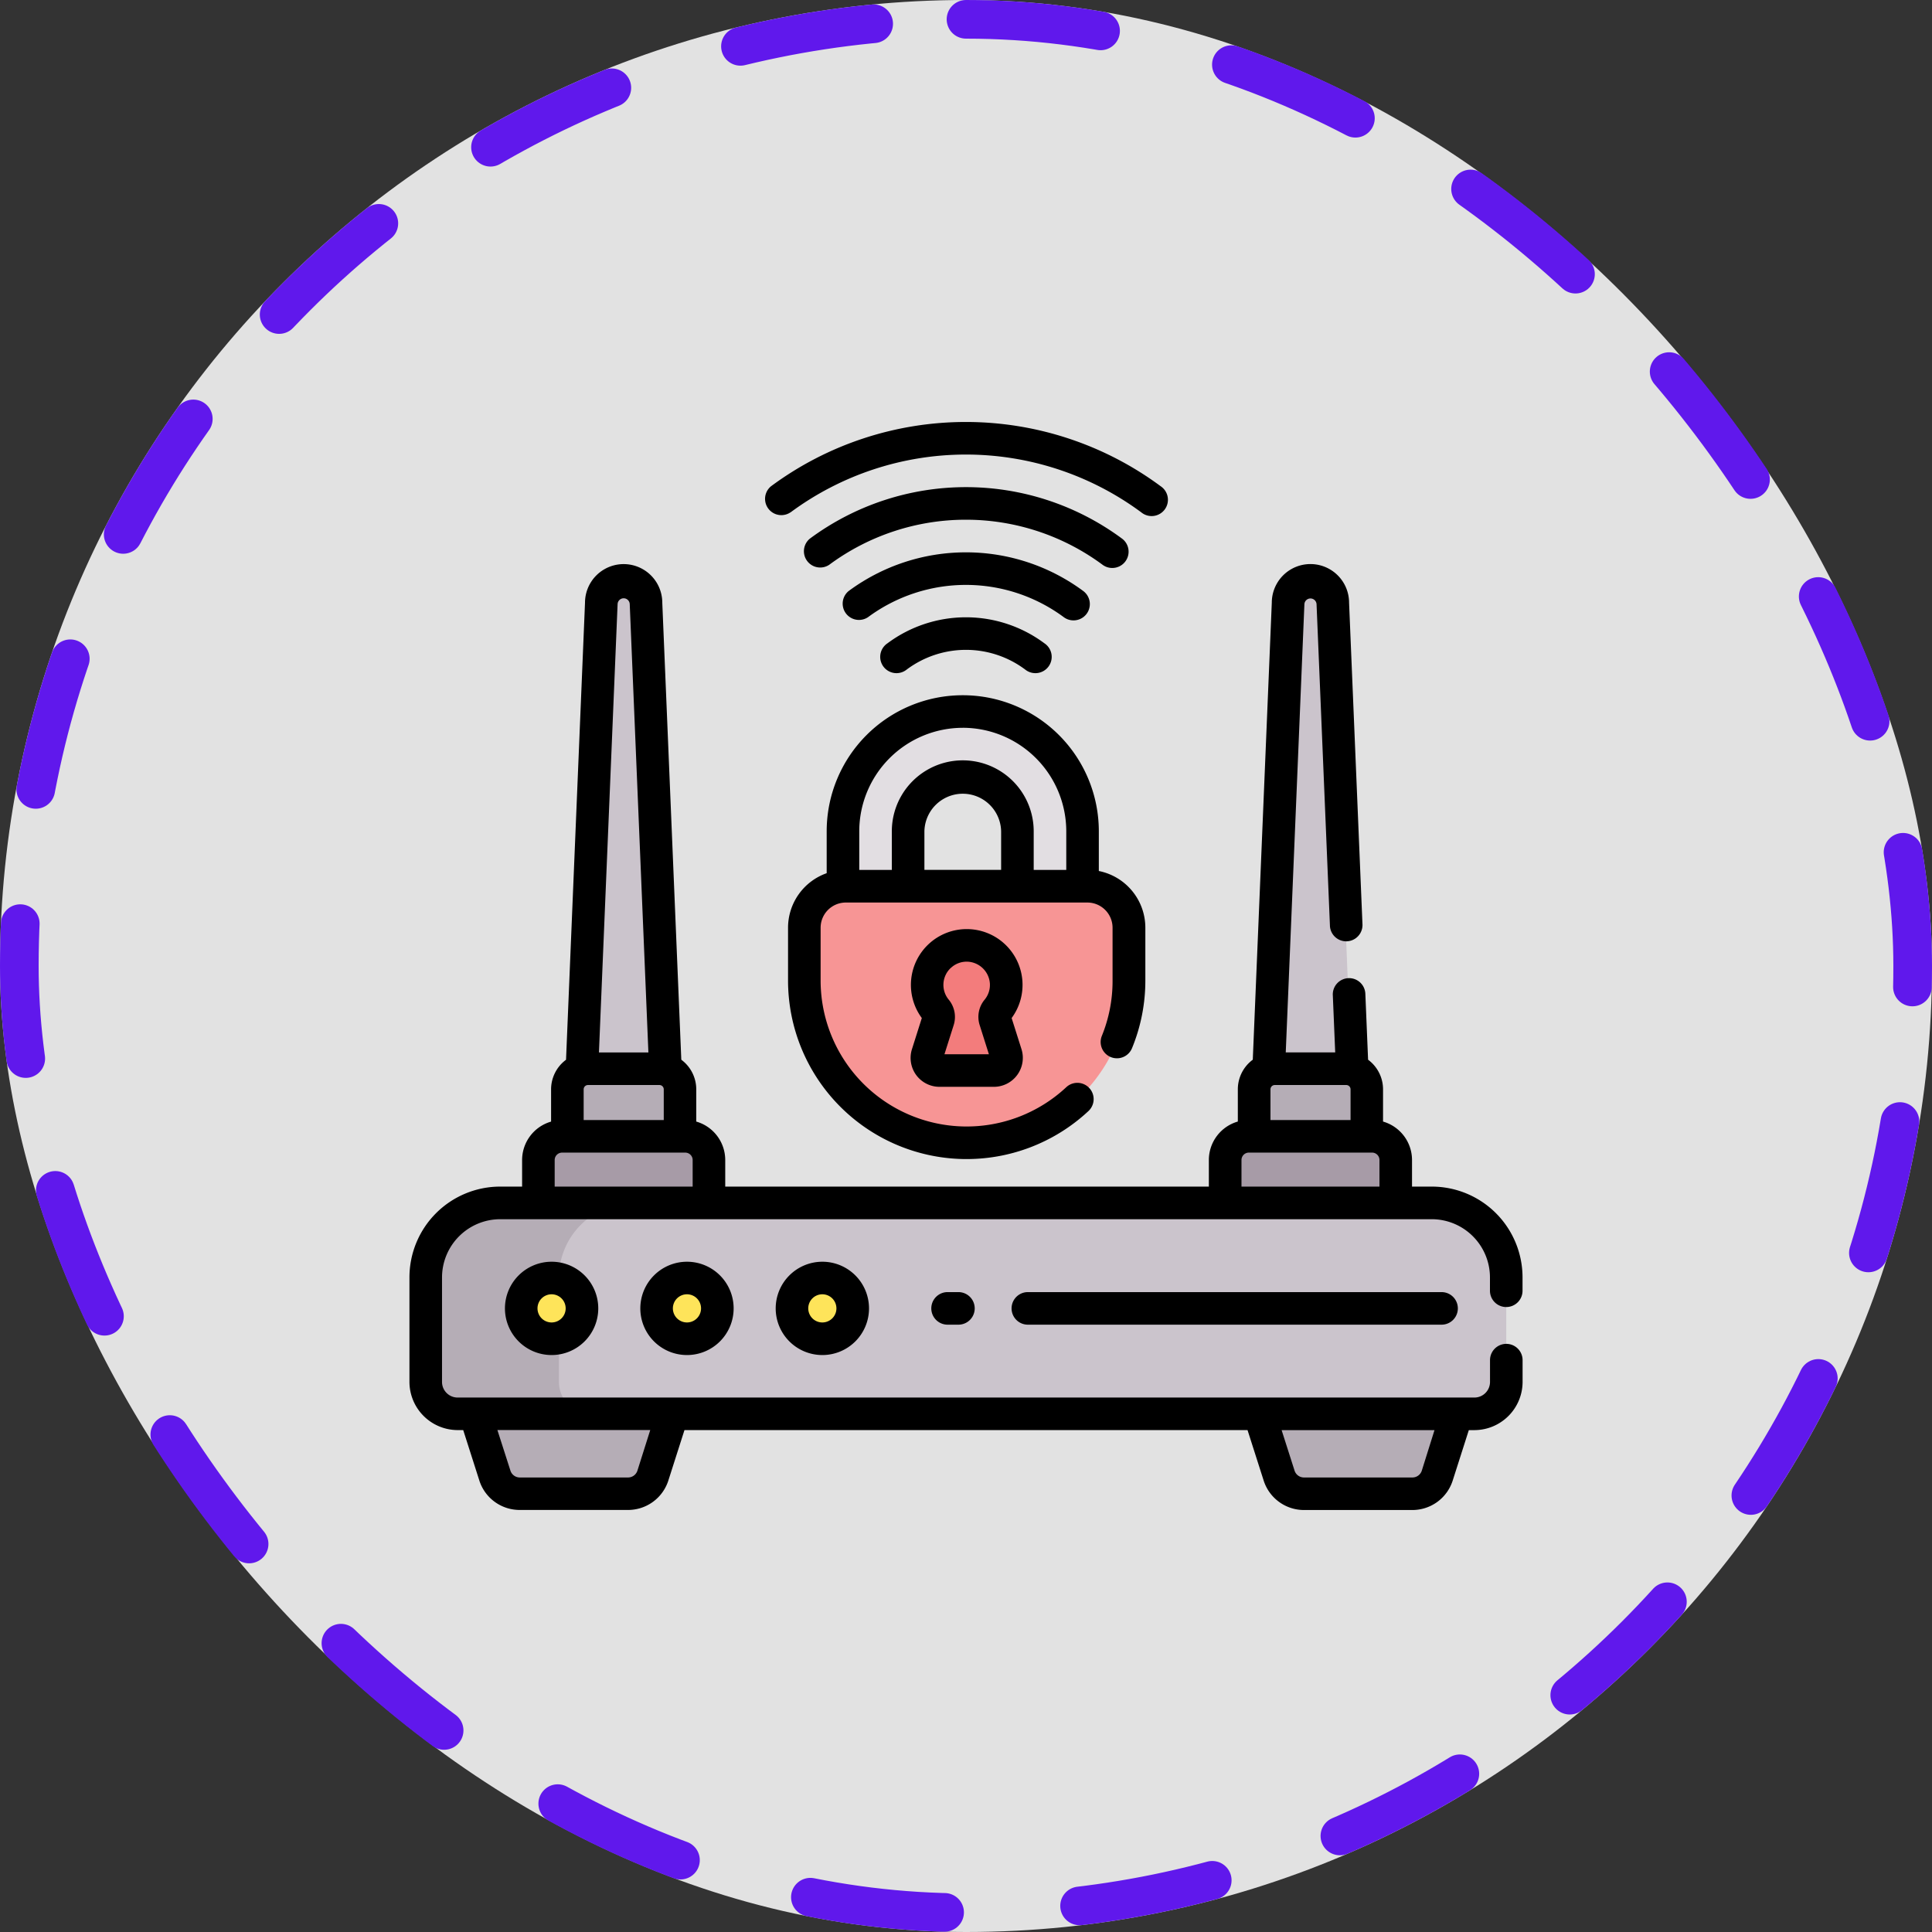 <svg xmlns="http://www.w3.org/2000/svg" width="100" height="100" viewBox="0 0 100 100">
  <rect x="0" y="0" width="100" height="100" fill="#333333" stroke="none"/>
  <g id="Group_1100965" data-name="Group 1100965" transform="translate(0.242)">
    <g id="Group_1098742" data-name="Group 1098742" transform="translate(0)">
      <rect id="Rectangle_400898" data-name="Rectangle 400898" width="100" height="100" rx="50" transform="translate(-0.242)" fill="#fff" opacity="0.859"/>
      <g id="Rectangle_400907" data-name="Rectangle 400907" transform="translate(-0.242)" fill="none" stroke="#6018ec" stroke-linecap="round" stroke-width="2" stroke-dasharray="7">
        <rect width="100" height="100" rx="50" stroke="none"/>
        <rect x="1" y="1" width="98" height="98" rx="49" fill="none"/>
      </g>
    </g>
    <g id="Group_1106099" data-name="Group 1106099" transform="translate(20.951 16.069)">
      <g id="Group_1106097" data-name="Group 1106097" transform="translate(0.843 14.055)">
        <path id="Path_883308" data-name="Path 883308" d="M212.042,145.309a6.2,6.2,0,1,0-12.4,0v7.2h3.372v-7.2a2.829,2.829,0,1,1,5.657,0v6.817h3.372Z" transform="translate(-178.047 -132.406)" fill="#e2dee2"/>
        <path id="Path_883309" data-name="Path 883309" d="M395.755,105.895h4.317l-1-25.321a1.157,1.157,0,0,0-2.313,0Z" transform="translate(-352.119 -79.464)" fill="#cbc4cc"/>
        <path id="Path_883310" data-name="Path 883310" d="M83.77,106.232H79.453l1-25.658a1.157,1.157,0,0,1,2.313,0Z" transform="translate(-71.366 -79.464)" fill="#cbc4cc"/>
        <path id="Path_883311" data-name="Path 883311" d="M389.033,308.593h5.828V304.7a1.066,1.066,0,0,0-1.066-1.066h-3.7a1.066,1.066,0,0,0-1.066,1.066v3.893Z" transform="translate(-346.153 -278.44)" fill="#b5adb6"/>
        <path id="Path_883312" data-name="Path 883312" d="M78.559,308.48H72.731V304.7a1.066,1.066,0,0,1,1.066-1.066h3.7a1.066,1.066,0,0,1,1.066,1.066Z" transform="translate(-65.4 -278.44)" fill="#b5adb6"/>
        <path id="Path_883313" data-name="Path 883313" d="M375.688,339.325h8.828V335.98a1.227,1.227,0,0,0-1.227-1.227h-6.374a1.227,1.227,0,0,0-1.227,1.227Z" transform="translate(-334.307 -306.061)" fill="#a79ba7"/>
        <path id="Path_883314" data-name="Path 883314" d="M68.214,339.1H59.386v-3.12a1.227,1.227,0,0,1,1.227-1.227h6.374a1.227,1.227,0,0,1,1.227,1.227Z" transform="translate(-53.555 -306.061)" fill="#a79ba7"/>
        <path id="Path_883315" data-name="Path 883315" d="M384.239,442.242l.81,2.284,1.02,3.192a1.354,1.354,0,0,0,1.29.942h5.6a1.354,1.354,0,0,0,1.29-.942l1.02-3.192.241-2.284Z" transform="translate(-341.897 -401.47)" fill="#b5adb6"/>
        <path id="Path_883316" data-name="Path 883316" d="M24.975,438.79l.591,2.672,1.02,3.192a1.354,1.354,0,0,0,1.29.942h5.6a1.354,1.354,0,0,0,1.29-.942l1.02-3.192.2-2.672Z" transform="translate(-23.011 -398.405)" fill="#b5adb6"/>
        <g id="Group_1106096" data-name="Group 1106096" transform="translate(0 15.744)">
          <path id="Path_883317" data-name="Path 883317" d="M61.776,376.345H9.151A1.651,1.651,0,0,1,7.5,374.695v-5.409a3.856,3.856,0,0,1,3.856-3.856H59.571a3.856,3.856,0,0,1,3.856,3.856v5.409A1.651,1.651,0,0,1,61.776,376.345Z" transform="translate(-7.5 -349.033)" fill="#cbc4cc"/>
          <path id="Path_883318" data-name="Path 883318" d="M14.395,374.7v-5.409a3.856,3.856,0,0,1,3.856-3.856H11.356A3.856,3.856,0,0,0,7.5,369.286V374.7a1.651,1.651,0,0,0,1.651,1.651h6.895A1.651,1.651,0,0,1,14.395,374.7Z" transform="translate(-7.5 -349.034)" fill="#b5adb6"/>
          <g id="Group_1106095" data-name="Group 1106095" transform="translate(4.943 20.282)">
            <circle id="Ellipse_11829" data-name="Ellipse 11829" cx="1.572" cy="1.572" r="1.572" fill="#fee45a"/>
            <circle id="Ellipse_11830" data-name="Ellipse 11830" cx="1.572" cy="1.572" r="1.572" transform="translate(7.007)" fill="#fee45a"/>
            <circle id="Ellipse_11831" data-name="Ellipse 11831" cx="1.572" cy="1.572" r="1.572" transform="translate(14.013)" fill="#fee45a"/>
          </g>
          <path id="Path_883319" data-name="Path 883319" d="M190.284,232.829a8.4,8.4,0,0,1-8.4-8.4v-2.733a2.147,2.147,0,0,1,2.147-2.147H196.54a2.147,2.147,0,0,1,2.147,2.147v2.733A8.4,8.4,0,0,1,190.284,232.829Z" transform="translate(-162.283 -219.547)" fill="#f79595"/>
          <path id="Path_883320" data-name="Path 883320" d="M242.384,252.447l-.558-1.761a.554.554,0,0,1,.1-.52,2.046,2.046,0,1,0-3.159,0,.556.556,0,0,1,.106.522l-.558,1.761a.653.653,0,0,0,.622.849h2.819A.653.653,0,0,0,242.384,252.447Z" transform="translate(-212.352 -243.754)" fill="#f37c7c"/>
        </g>
      </g>
      <g id="Group_1106098" data-name="Group 1106098" transform="translate(0 5.773)">
        <path id="Path_883321" data-name="Path 883321" d="M56.77,110.334a.843.843,0,0,0,.843-.843V108.8a4.7,4.7,0,0,0-4.7-4.7h-1.02v-1.378a2.072,2.072,0,0,0-1.5-1.988v-1.67a1.905,1.905,0,0,0-.774-1.531l-.141-3.393a.843.843,0,1,0-1.684.07l.123,2.945h-2.56l.966-23.207a.315.315,0,0,1,.628,0l.694,16.67a.843.843,0,0,0,1.684-.07l-.694-16.67a2,2,0,0,0-4,0l-.984,23.654a1.905,1.905,0,0,0-.774,1.531v1.67a2.072,2.072,0,0,0-1.5,1.988V104.1H16.345v-1.378a2.072,2.072,0,0,0-1.5-1.988v-1.67a1.905,1.905,0,0,0-.774-1.531L13.087,73.88a2,2,0,0,0-4,0L8.105,97.535a1.905,1.905,0,0,0-.774,1.531v1.67a2.072,2.072,0,0,0-1.5,1.988V104.1H4.7A4.7,4.7,0,0,0,0,108.8v5.409a2.5,2.5,0,0,0,2.494,2.494h.289l.833,2.606a2.19,2.19,0,0,0,2.093,1.528h5.6a2.19,2.19,0,0,0,2.093-1.528l.833-2.606H43.379l.833,2.606A2.19,2.19,0,0,0,46.3,120.84h5.6A2.19,2.19,0,0,0,54,119.311l.833-2.606h.289a2.5,2.5,0,0,0,2.494-2.494v-1.128a.843.843,0,0,0-1.686,0v1.128a.809.809,0,0,1-.808.808H2.494a.809.809,0,0,1-.808-.808V108.8A3.017,3.017,0,0,1,4.7,105.788H52.914a3.017,3.017,0,0,1,3.013,3.014v.689a.843.843,0,0,0,.843.843ZM11.8,118.8a.51.51,0,0,1-.487.356h-5.6a.51.51,0,0,1-.487-.356L4.552,116.7h7.912Zm40.6,0a.51.51,0,0,1-.487.356H46.3a.51.51,0,0,1-.487-.356l-.669-2.093h7.912ZM44.566,99.066a.223.223,0,0,1,.223-.223h3.7a.223.223,0,0,1,.223.223v1.589H44.566V99.066Zm-1.5,3.658a.384.384,0,0,1,.384-.384h6.374a.384.384,0,0,1,.384.384V104.1H43.066ZM9.017,99.066a.223.223,0,0,1,.223-.223h3.7a.223.223,0,0,1,.223.223v1.589H9.017Zm2.071-25.417a.314.314,0,0,1,.314.3l.966,23.207H9.808l.966-23.207A.314.314,0,0,1,11.088,73.649ZM7.517,102.725a.384.384,0,0,1,.384-.384h6.374a.384.384,0,0,1,.384.384V104.1H7.517Z" transform="translate(0 -64.524)"/>
        <path id="Path_883322" data-name="Path 883322" d="M43.985,394.926a2.415,2.415,0,1,0,2.415-2.414A2.417,2.417,0,0,0,43.985,394.926Zm3.143,0a.729.729,0,1,1-.729-.729A.73.73,0,0,1,47.128,394.926Z" transform="translate(-39.042 -349.047)"/>
        <path id="Path_883323" data-name="Path 883323" d="M106.328,394.926a2.415,2.415,0,1,0,2.415-2.414,2.417,2.417,0,0,0-2.415,2.414Zm3.143,0a.729.729,0,1,1-.729-.729A.729.729,0,0,1,109.471,394.926Z" transform="translate(-94.378 -349.047)"/>
        <path id="Path_883324" data-name="Path 883324" d="M168.671,394.926a2.415,2.415,0,1,0,2.414-2.414A2.417,2.417,0,0,0,168.671,394.926Zm3.143,0a.729.729,0,1,1-.729-.729A.73.73,0,0,1,171.814,394.926Z" transform="translate(-149.714 -349.047)"/>
        <path id="Path_883325" data-name="Path 883325" d="M241.174,406.495a.843.843,0,0,0,0,1.686h.561a.843.843,0,0,0,0-1.686Z" transform="translate(-213.32 -361.458)"/>
        <path id="Path_883326" data-name="Path 883326" d="M278.147,406.495a.843.843,0,0,0,0,1.686H299.56a.843.843,0,0,0,0-1.686Z" transform="translate(-246.138 -361.458)"/>
        <path id="Path_883327" data-name="Path 883327" d="M190.622,149.238a.843.843,0,0,0,1.56.64,9.192,9.192,0,0,0,.69-3.506v-2.733a2.994,2.994,0,0,0-2.408-2.932v-2.055a7.043,7.043,0,1,0-14.086,0v2.168a2.994,2.994,0,0,0-2,2.819v2.733a9.243,9.243,0,0,0,15.55,6.759.843.843,0,1,0-1.15-1.233,7.557,7.557,0,0,1-12.714-5.526v-2.733a1.305,1.305,0,0,1,1.3-1.3h12.511a1.305,1.305,0,0,1,1.3,1.3v2.733A7.51,7.51,0,0,1,190.622,149.238Zm-7.2-15.944a5.363,5.363,0,0,1,5.357,5.357v2h-1.686v-2a3.671,3.671,0,1,0-7.343,0v2h-1.686v-2A5.363,5.363,0,0,1,183.42,133.295Zm1.985,7.355h-3.971v-2a1.986,1.986,0,0,1,3.971,0v2Z" transform="translate(-154.782 -117.466)"/>
        <path id="Path_883328" data-name="Path 883328" d="M231.088,246.868a1.5,1.5,0,0,0,1.207.612h2.819a1.5,1.5,0,0,0,1.426-1.947l-.511-1.613a2.889,2.889,0,1,0-4.649,0l-.511,1.613A1.5,1.5,0,0,0,231.088,246.868Zm1.793-5.54a1.193,1.193,0,0,1,.9-.324,1.215,1.215,0,0,1,1.122,1.126,1.2,1.2,0,0,1-.272.839,1.393,1.393,0,0,0-.258,1.311l.479,1.513h-2.3l.479-1.513a1.4,1.4,0,0,0-.259-1.313,1.2,1.2,0,0,1,.106-1.64Z" transform="translate(-204.86 -213.068)"/>
        <path id="Path_883329" data-name="Path 883329" d="M217.441,97.044a.843.843,0,1,0,1,1.355,5.121,5.121,0,0,1,6.125,0,.843.843,0,1,0,1-1.355A6.8,6.8,0,0,0,217.441,97.044Z" transform="translate(-192.699 -85.588)"/>
        <path id="Path_883330" data-name="Path 883330" d="M211.235,69.3a.843.843,0,0,0,.5-1.52,10.205,10.205,0,0,0-12.142,0,.843.843,0,0,0,1,1.355,8.519,8.519,0,0,1,10.136,0,.839.839,0,0,0,.5.165Z" transform="translate(-176.859 -59.031)"/>
        <path id="Path_883331" data-name="Path 883331" d="M197.4,39.957a.843.843,0,0,0,.5-1.52,13.577,13.577,0,0,0-16.154,0,.843.843,0,0,0,1,1.355,11.891,11.891,0,0,1,14.148,0A.838.838,0,0,0,197.4,39.957Z" transform="translate(-161.018 -32.401)"/>
        <path id="Path_883332" data-name="Path 883332" d="M164.9,10.453a15.263,15.263,0,0,1,18.16,0,.843.843,0,1,0,1-1.355,16.949,16.949,0,0,0-20.166,0,.843.843,0,0,0,1,1.355Z" transform="translate(-145.177 -5.773)"/>
      </g>
    </g>
  </g>
</svg>
